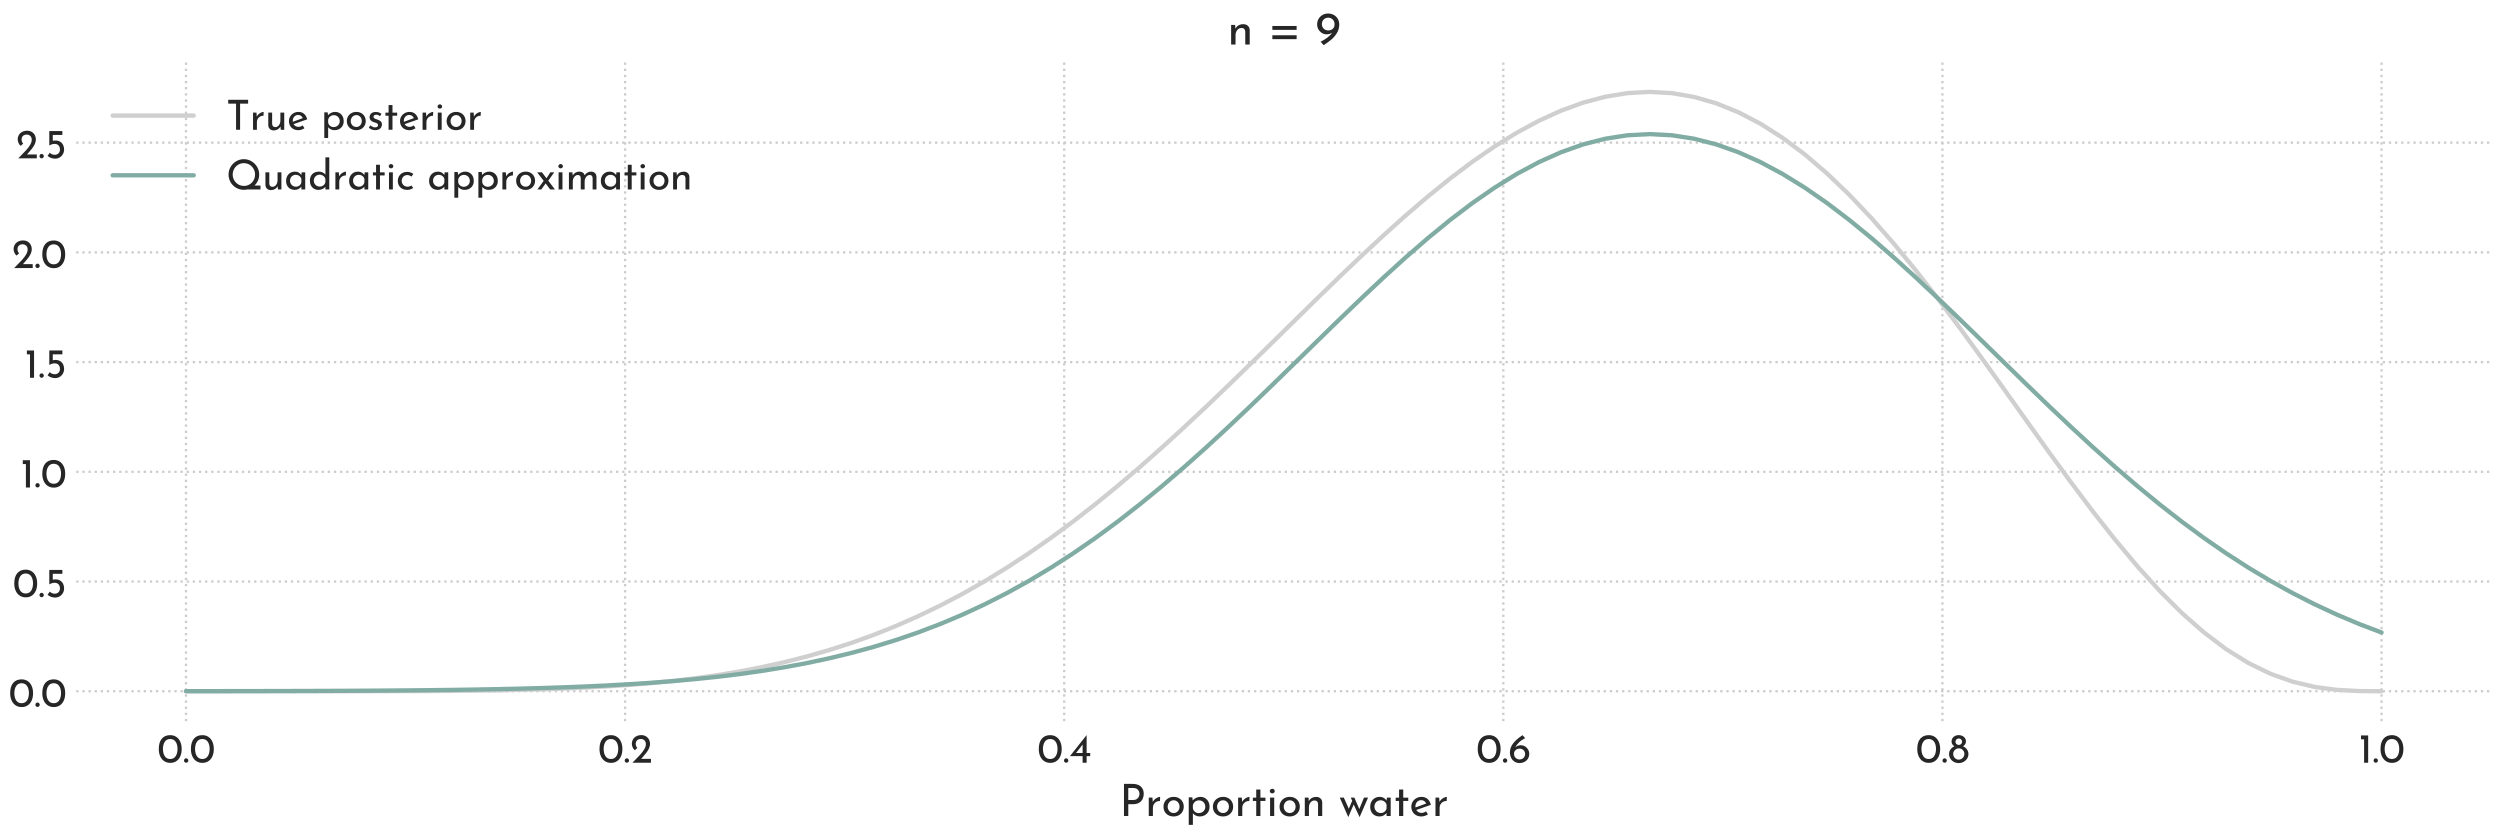<?xml version="1.0" encoding="utf-8" standalone="no"?>
<!DOCTYPE svg PUBLIC "-//W3C//DTD SVG 1.1//EN"
  "http://www.w3.org/Graphics/SVG/1.1/DTD/svg11.dtd">
<svg xmlns:xlink="http://www.w3.org/1999/xlink" width="864pt" height="288pt" viewBox="0 0 864 288" xmlns="http://www.w3.org/2000/svg" version="1.1">
 <defs>
  <style type="text/css">*{stroke-linejoin: round; stroke-linecap: butt}</style>
 </defs>
 <g id="figure_1">
  <g id="patch_1">
   <path d="M 0 288 
L 864 288 
L 864 0 
L 0 0 
z
" style="fill: #ffffff"/>
  </g>
  <g id="axes_1">
   <g id="patch_2">
    <path d="M 26.341 249.252 
L 861 249.252 
L 861 21.4 
L 26.341 21.4 
z
" style="fill: #ffffff"/>
   </g>
   <g id="matplotlib.axis_1">
    <g id="xtick_1">
     <g id="line2d_1">
      <path d="M 64.28 249.252 
L 64.28 21.4 
" clip-path="url(#p4eb851dd43)" style="fill: none; stroke-dasharray: 0.8,1.32; stroke-dashoffset: 0; stroke: #cccccc; stroke-width: 0.8"/>
     </g>
     <g id="line2d_2"/>
     <g id="text_1">
      <!-- 0.0 -->
      <g style="fill: #262626" transform="translate(54.36 263.602)scale(0.14 -0.14)">
       <defs>
        <path id="JosefinSans-Regular-30" d="M 1997 -19 
Q 1478 -19 1078 240 
Q 678 499 454 985 
Q 230 1472 230 2125 
Q 230 3168 700 3715 
Q 1171 4262 1997 4256 
Q 2515 4256 2915 4000 
Q 3315 3744 3539 3257 
Q 3763 2771 3763 2125 
Q 3763 1459 3539 972 
Q 3315 486 2915 230 
Q 2515 -26 1997 -19 
z
M 1990 576 
Q 2534 576 2825 998 
Q 3117 1421 3123 2138 
Q 3117 2835 2825 3248 
Q 2534 3661 1990 3661 
Q 1453 3661 1165 3245 
Q 877 2829 870 2125 
Q 877 1414 1165 995 
Q 1453 576 1990 576 
z
" transform="scale(0.016)"/>
        <path id="JosefinSans-Regular-2e" d="M 218 339 
Q 218 480 320 582 
Q 422 685 557 685 
Q 678 685 784 582 
Q 890 480 890 339 
Q 890 192 787 96 
Q 685 0 557 0 
Q 422 0 320 96 
Q 218 192 218 339 
z
" transform="scale(0.016)"/>
       </defs>
       <use xlink:href="#JosefinSans-Regular-30"/>
       <use xlink:href="#JosefinSans-Regular-2e" x="62.4"/>
       <use xlink:href="#JosefinSans-Regular-30" x="79.3"/>
      </g>
     </g>
    </g>
    <g id="xtick_2">
     <g id="line2d_3">
      <path d="M 216.036 249.252 
L 216.036 21.4 
" clip-path="url(#p4eb851dd43)" style="fill: none; stroke-dasharray: 0.8,1.32; stroke-dashoffset: 0; stroke: #cccccc; stroke-width: 0.8"/>
     </g>
     <g id="line2d_4"/>
     <g id="text_2">
      <!-- 0.2 -->
      <g style="fill: #262626" transform="translate(206.669 263.602)scale(0.14 -0.14)">
       <defs>
        <path id="JosefinSans-Regular-32" d="M 3213 602 
L 3213 0 
L 346 0 
L 557 211 
Q 1210 864 1574 1267 
Q 1939 1670 2185 2083 
Q 2432 2496 2432 2867 
Q 2432 3258 2201 3462 
Q 1971 3667 1638 3667 
Q 1376 3667 1200 3558 
Q 1024 3450 944 3283 
Q 864 3117 864 2950 
Q 864 2541 1114 2278 
L 736 1933 
Q 525 2061 393 2365 
Q 262 2669 262 2938 
Q 262 3290 438 3594 
Q 614 3898 947 4080 
Q 1280 4262 1741 4262 
Q 2131 4262 2435 4080 
Q 2739 3898 2905 3590 
Q 3072 3283 3072 2918 
Q 3072 2554 2899 2189 
Q 2726 1824 2473 1504 
Q 2221 1184 1798 710 
L 1702 602 
L 3213 602 
z
" transform="scale(0.016)"/>
       </defs>
       <use xlink:href="#JosefinSans-Regular-30"/>
       <use xlink:href="#JosefinSans-Regular-2e" x="62.4"/>
       <use xlink:href="#JosefinSans-Regular-32" x="79.3"/>
      </g>
     </g>
    </g>
    <g id="xtick_3">
     <g id="line2d_5">
      <path d="M 367.792 249.252 
L 367.792 21.4 
" clip-path="url(#p4eb851dd43)" style="fill: none; stroke-dasharray: 0.8,1.32; stroke-dashoffset: 0; stroke: #cccccc; stroke-width: 0.8"/>
     </g>
     <g id="line2d_6"/>
     <g id="text_3">
      <!-- 0.4 -->
      <g style="fill: #262626" transform="translate(358.489 263.602)scale(0.14 -0.14)">
       <defs>
        <path id="JosefinSans-Regular-34" d="M 3206 1498 
L 3206 1018 
L 2656 1018 
L 2656 0 
L 2035 0 
L 2035 1018 
L 83 1018 
L 83 1024 
L 2650 4262 
L 2656 4262 
L 2656 1498 
L 3206 1498 
z
M 2035 1498 
L 2035 2810 
L 1018 1498 
L 2035 1498 
z
" transform="scale(0.016)"/>
       </defs>
       <use xlink:href="#JosefinSans-Regular-30"/>
       <use xlink:href="#JosefinSans-Regular-2e" x="62.4"/>
       <use xlink:href="#JosefinSans-Regular-34" x="79.3"/>
      </g>
     </g>
    </g>
    <g id="xtick_4">
     <g id="line2d_7">
      <path d="M 519.548 249.252 
L 519.548 21.4 
" clip-path="url(#p4eb851dd43)" style="fill: none; stroke-dasharray: 0.8,1.32; stroke-dashoffset: 0; stroke: #cccccc; stroke-width: 0.8"/>
     </g>
     <g id="line2d_8"/>
     <g id="text_4">
      <!-- 0.6 -->
      <g style="fill: #262626" transform="translate(510.182 263.602)scale(0.14 -0.14)">
       <defs>
        <path id="JosefinSans-Regular-36" d="M 1958 2701 
Q 2285 2701 2576 2525 
Q 2867 2349 3046 2041 
Q 3226 1734 3226 1357 
Q 3226 941 3021 621 
Q 2816 301 2477 125 
Q 2138 -51 1754 -51 
Q 1325 -51 982 153 
Q 640 358 441 736 
Q 243 1114 243 1619 
Q 243 2381 784 3040 
Q 1325 3699 2182 4250 
L 2598 3795 
Q 2029 3514 1645 3139 
Q 1261 2765 1082 2368 
Q 1414 2701 1958 2701 
z
M 1728 506 
Q 2093 506 2339 742 
Q 2586 979 2586 1357 
Q 2586 1722 2339 1949 
Q 2093 2176 1728 2176 
Q 1498 2176 1302 2077 
Q 1107 1978 992 1808 
Q 877 1638 877 1440 
L 877 1325 
Q 877 1107 992 918 
Q 1107 730 1302 618 
Q 1498 506 1728 506 
z
" transform="scale(0.016)"/>
       </defs>
       <use xlink:href="#JosefinSans-Regular-30"/>
       <use xlink:href="#JosefinSans-Regular-2e" x="62.4"/>
       <use xlink:href="#JosefinSans-Regular-36" x="79.3"/>
      </g>
     </g>
    </g>
    <g id="xtick_5">
     <g id="line2d_9">
      <path d="M 671.305 249.252 
L 671.305 21.4 
" clip-path="url(#p4eb851dd43)" style="fill: none; stroke-dasharray: 0.8,1.32; stroke-dashoffset: 0; stroke: #cccccc; stroke-width: 0.8"/>
     </g>
     <g id="line2d_10"/>
     <g id="text_5">
      <!-- 0.8 -->
      <g style="fill: #262626" transform="translate(662.092 263.602)scale(0.14 -0.14)">
       <defs>
        <path id="JosefinSans-Regular-38" d="M 179 1331 
Q 179 1773 422 2083 
Q 666 2394 1005 2534 
Q 794 2669 678 2851 
Q 563 3034 563 3296 
Q 563 3571 707 3792 
Q 851 4013 1104 4137 
Q 1357 4262 1670 4262 
Q 1978 4262 2234 4137 
Q 2490 4013 2637 3798 
Q 2784 3584 2784 3322 
Q 2784 3046 2669 2864 
Q 2554 2682 2336 2534 
Q 2682 2387 2925 2076 
Q 3168 1766 3168 1331 
Q 3168 966 2969 649 
Q 2771 333 2425 141 
Q 2080 -51 1664 -51 
Q 1248 -51 909 137 
Q 570 326 374 646 
Q 179 966 179 1331 
z
M 1165 3226 
Q 1165 3027 1321 2886 
Q 1478 2746 1683 2746 
Q 1888 2746 2038 2886 
Q 2189 3027 2189 3226 
Q 2189 3450 2041 3597 
Q 1894 3744 1683 3744 
Q 1472 3744 1318 3597 
Q 1165 3450 1165 3226 
z
M 813 1357 
Q 813 1120 928 918 
Q 1043 717 1238 595 
Q 1434 474 1664 474 
Q 1901 474 2102 595 
Q 2304 717 2425 918 
Q 2547 1120 2547 1357 
Q 2547 1594 2432 1792 
Q 2317 1990 2115 2108 
Q 1914 2227 1677 2227 
Q 1446 2227 1248 2112 
Q 1050 1997 931 1795 
Q 813 1594 813 1357 
z
" transform="scale(0.016)"/>
       </defs>
       <use xlink:href="#JosefinSans-Regular-30"/>
       <use xlink:href="#JosefinSans-Regular-2e" x="62.4"/>
       <use xlink:href="#JosefinSans-Regular-38" x="79.3"/>
      </g>
     </g>
    </g>
    <g id="xtick_6">
     <g id="line2d_11">
      <path d="M 823.061 249.252 
L 823.061 21.4 
" clip-path="url(#p4eb851dd43)" style="fill: none; stroke-dasharray: 0.8,1.32; stroke-dashoffset: 0; stroke: #cccccc; stroke-width: 0.8"/>
     </g>
     <g id="line2d_12"/>
     <g id="text_6">
      <!-- 1.0 -->
      <g style="fill: #262626" transform="translate(815.199 263.602)scale(0.14 -0.14)">
       <defs>
        <path id="JosefinSans-Regular-31" d="M 1446 4211 
L 1446 0 
L 819 0 
L 819 3616 
L 339 3616 
L 339 4211 
L 1446 4211 
z
" transform="scale(0.016)"/>
       </defs>
       <use xlink:href="#JosefinSans-Regular-31"/>
       <use xlink:href="#JosefinSans-Regular-2e" x="33"/>
       <use xlink:href="#JosefinSans-Regular-30" x="49.9"/>
      </g>
     </g>
    </g>
    <g id="text_7">
     <!-- Proportion water -->
     <g style="fill: #262626" transform="translate(386.845 282.014)scale(0.15 -0.15)">
      <defs>
       <path id="JosefinSans-Regular-50" d="M 1907 4627 
Q 2662 4627 3088 4249 
Q 3514 3872 3514 3194 
Q 3514 2803 3357 2464 
Q 3200 2125 2851 1913 
Q 2502 1702 1971 1702 
L 1286 1702 
L 1286 0 
L 666 0 
L 666 4627 
L 1907 4627 
z
M 1971 2304 
Q 2304 2304 2512 2445 
Q 2720 2586 2809 2787 
Q 2899 2989 2899 3181 
Q 2899 3514 2681 3773 
Q 2464 4032 2003 4032 
L 1286 4032 
L 1286 2304 
L 1971 2304 
z
" transform="scale(0.016)"/>
       <path id="JosefinSans-Regular-72" d="M 1094 2022 
Q 1197 2240 1385 2406 
Q 1574 2573 1785 2662 
Q 1997 2752 2157 2758 
L 2131 2163 
Q 1843 2176 1609 2048 
Q 1376 1920 1245 1693 
Q 1114 1466 1114 1210 
L 1114 0 
L 518 0 
L 518 2650 
L 1050 2650 
L 1094 2022 
z
" transform="scale(0.016)"/>
       <path id="JosefinSans-Regular-6f" d="M 288 1350 
Q 288 1741 477 2064 
Q 666 2387 1002 2572 
Q 1338 2758 1760 2758 
Q 2182 2758 2512 2572 
Q 2842 2387 3024 2067 
Q 3206 1747 3206 1350 
Q 3206 954 3024 630 
Q 2842 307 2509 121 
Q 2176 -64 1747 -64 
Q 1331 -64 998 112 
Q 666 288 477 608 
Q 288 928 288 1350 
z
M 890 1344 
Q 890 1094 1002 883 
Q 1114 672 1309 550 
Q 1504 429 1741 429 
Q 2112 429 2355 691 
Q 2598 954 2598 1344 
Q 2598 1734 2355 2000 
Q 2112 2266 1741 2266 
Q 1498 2266 1306 2141 
Q 1114 2016 1002 1805 
Q 890 1594 890 1344 
z
" transform="scale(0.016)"/>
       <path id="JosefinSans-Regular-70" d="M 2195 2758 
Q 2566 2758 2867 2579 
Q 3168 2400 3341 2077 
Q 3514 1754 3514 1331 
Q 3514 915 3328 598 
Q 3142 282 2816 109 
Q 2490 -64 2086 -64 
Q 1798 -64 1536 61 
Q 1274 186 1114 397 
L 1114 -1274 
L 518 -1274 
L 518 2694 
L 1037 2694 
L 1088 2246 
Q 1293 2477 1577 2617 
Q 1862 2758 2195 2758 
z
M 1971 416 
Q 2221 416 2435 534 
Q 2650 653 2778 861 
Q 2906 1069 2906 1325 
Q 2906 1587 2787 1798 
Q 2669 2010 2464 2131 
Q 2259 2253 2010 2253 
Q 1670 2253 1430 2064 
Q 1190 1875 1114 1555 
L 1114 1114 
Q 1165 806 1405 611 
Q 1645 416 1971 416 
z
" transform="scale(0.016)"/>
       <path id="JosefinSans-Regular-74" d="M 1376 3814 
L 1376 2643 
L 2099 2643 
L 2099 2170 
L 1376 2170 
L 1376 0 
L 774 0 
L 774 2170 
L 288 2170 
L 288 2643 
L 774 2643 
L 774 3814 
L 1376 3814 
z
" transform="scale(0.016)"/>
       <path id="JosefinSans-Regular-69" d="M 1114 2650 
L 1114 0 
L 518 0 
L 518 2650 
L 1114 2650 
z
M 477 3590 
Q 477 3731 585 3827 
Q 694 3923 835 3923 
Q 976 3923 1081 3827 
Q 1187 3731 1187 3590 
Q 1187 3450 1081 3354 
Q 976 3258 835 3258 
Q 694 3258 585 3354 
Q 477 3450 477 3590 
z
" transform="scale(0.016)"/>
       <path id="JosefinSans-Regular-6e" d="M 2163 2752 
Q 2534 2752 2777 2531 
Q 3021 2310 3027 1958 
L 3027 0 
L 2426 0 
L 2426 1754 
Q 2413 1978 2291 2106 
Q 2170 2234 1926 2240 
Q 1574 2240 1344 1958 
Q 1114 1677 1114 1242 
L 1114 0 
L 518 0 
L 518 2650 
L 1056 2650 
L 1094 2138 
Q 1235 2426 1516 2589 
Q 1798 2752 2163 2752 
z
" transform="scale(0.016)"/>
       <path id="JosefinSans-Regular-20" transform="scale(0.016)"/>
       <path id="JosefinSans-Regular-77" d="M 4198 2650 
L 2976 -160 
L 2125 1658 
L 1350 -160 
L 122 2650 
L 710 2650 
L 1421 1043 
L 1914 2195 
L 1702 2650 
L 2221 2650 
L 2938 1005 
L 3610 2650 
L 4198 2650 
z
" transform="scale(0.016)"/>
       <path id="JosefinSans-Regular-61" d="M 3238 2650 
L 3238 0 
L 2643 0 
L 2643 435 
Q 2502 250 2233 93 
Q 1965 -64 1626 -64 
Q 1248 -64 944 99 
Q 640 262 464 576 
Q 288 890 288 1325 
Q 288 1760 470 2083 
Q 653 2406 963 2582 
Q 1274 2758 1651 2758 
Q 1990 2758 2240 2611 
Q 2490 2464 2643 2227 
L 2688 2650 
L 3238 2650 
z
M 1786 429 
Q 2112 429 2345 611 
Q 2579 794 2643 1107 
L 2643 1632 
Q 2566 1914 2323 2090 
Q 2080 2266 1766 2266 
Q 1530 2266 1328 2150 
Q 1126 2035 1008 1827 
Q 890 1619 890 1357 
Q 890 1101 1011 889 
Q 1133 678 1337 553 
Q 1542 429 1786 429 
z
" transform="scale(0.016)"/>
       <path id="JosefinSans-Regular-65" d="M 1760 448 
Q 2093 448 2406 678 
L 2682 237 
Q 2470 96 2224 16 
Q 1978 -64 1747 -64 
Q 1306 -64 976 118 
Q 646 301 467 621 
Q 288 941 288 1344 
Q 288 1734 483 2057 
Q 678 2381 1017 2569 
Q 1357 2758 1760 2758 
Q 2278 2758 2627 2454 
Q 2976 2150 3104 1606 
L 1005 870 
Q 1120 672 1315 560 
Q 1510 448 1760 448 
z
M 1715 2285 
Q 1350 2285 1113 2029 
Q 877 1773 877 1376 
Q 877 1280 883 1229 
L 2426 1798 
Q 2330 2016 2154 2150 
Q 1978 2285 1715 2285 
z
" transform="scale(0.016)"/>
      </defs>
      <use xlink:href="#JosefinSans-Regular-50"/>
      <use xlink:href="#JosefinSans-Regular-72" x="59.5"/>
      <use xlink:href="#JosefinSans-Regular-6f" x="97.1"/>
      <use xlink:href="#JosefinSans-Regular-70" x="151.6"/>
      <use xlink:href="#JosefinSans-Regular-6f" x="210.9"/>
      <use xlink:href="#JosefinSans-Regular-72" x="265.4"/>
      <use xlink:href="#JosefinSans-Regular-74" x="303"/>
      <use xlink:href="#JosefinSans-Regular-69" x="339"/>
      <use xlink:href="#JosefinSans-Regular-6f" x="364.5"/>
      <use xlink:href="#JosefinSans-Regular-6e" x="419"/>
      <use xlink:href="#JosefinSans-Regular-20" x="474.3"/>
      <use xlink:href="#JosefinSans-Regular-77" x="505.9"/>
      <use xlink:href="#JosefinSans-Regular-61" x="573.4"/>
      <use xlink:href="#JosefinSans-Regular-74" x="632.1"/>
      <use xlink:href="#JosefinSans-Regular-65" x="668.1"/>
      <use xlink:href="#JosefinSans-Regular-72" x="720.1"/>
     </g>
    </g>
   </g>
   <g id="matplotlib.axis_2">
    <g id="ytick_1">
     <g id="line2d_13">
      <path d="M 26.341 238.895 
L 861 238.895 
" clip-path="url(#p4eb851dd43)" style="fill: none; stroke-dasharray: 0.8,1.32; stroke-dashoffset: 0; stroke: #cccccc; stroke-width: 0.8"/>
     </g>
     <g id="line2d_14"/>
     <g id="text_8">
      <!-- 0.0 -->
      <g style="fill: #262626" transform="translate(3 244.32)scale(0.14 -0.14)">
       <use xlink:href="#JosefinSans-Regular-30"/>
       <use xlink:href="#JosefinSans-Regular-2e" x="62.4"/>
       <use xlink:href="#JosefinSans-Regular-30" x="79.3"/>
      </g>
     </g>
    </g>
    <g id="ytick_2">
     <g id="line2d_15">
      <path d="M 26.341 200.976 
L 861 200.976 
" clip-path="url(#p4eb851dd43)" style="fill: none; stroke-dasharray: 0.8,1.32; stroke-dashoffset: 0; stroke: #cccccc; stroke-width: 0.8"/>
     </g>
     <g id="line2d_16"/>
     <g id="text_9">
      <!-- 0.5 -->
      <g style="fill: #262626" transform="translate(4.416 206.401)scale(0.14 -0.14)">
       <defs>
        <path id="JosefinSans-Regular-35" d="M 1645 2752 
Q 2061 2752 2358 2566 
Q 2656 2381 2809 2070 
Q 2963 1760 2963 1376 
Q 2963 979 2780 652 
Q 2598 326 2281 137 
Q 1965 -51 1568 -51 
Q 1242 -51 928 70 
Q 614 192 416 384 
L 749 870 
Q 877 723 1088 633 
Q 1299 544 1517 544 
Q 1869 544 2096 771 
Q 2323 998 2323 1357 
Q 2323 1747 2108 1987 
Q 1894 2227 1498 2227 
Q 1286 2227 1091 2166 
Q 896 2106 685 1984 
L 678 1984 
L 678 4211 
L 2694 4211 
L 2694 3616 
L 1216 3616 
L 1216 2701 
Q 1421 2752 1645 2752 
z
" transform="scale(0.016)"/>
       </defs>
       <use xlink:href="#JosefinSans-Regular-30"/>
       <use xlink:href="#JosefinSans-Regular-2e" x="62.4"/>
       <use xlink:href="#JosefinSans-Regular-35" x="79.3"/>
      </g>
     </g>
    </g>
    <g id="ytick_3">
     <g id="line2d_17">
      <path d="M 26.341 163.056 
L 861 163.056 
" clip-path="url(#p4eb851dd43)" style="fill: none; stroke-dasharray: 0.8,1.32; stroke-dashoffset: 0; stroke: #cccccc; stroke-width: 0.8"/>
     </g>
     <g id="line2d_18"/>
     <g id="text_10">
      <!-- 1.0 -->
      <g style="fill: #262626" transform="translate(7.117 168.481)scale(0.14 -0.14)">
       <use xlink:href="#JosefinSans-Regular-31"/>
       <use xlink:href="#JosefinSans-Regular-2e" x="33"/>
       <use xlink:href="#JosefinSans-Regular-30" x="49.9"/>
      </g>
     </g>
    </g>
    <g id="ytick_4">
     <g id="line2d_19">
      <path d="M 26.341 125.137 
L 861 125.137 
" clip-path="url(#p4eb851dd43)" style="fill: none; stroke-dasharray: 0.8,1.32; stroke-dashoffset: 0; stroke: #cccccc; stroke-width: 0.8"/>
     </g>
     <g id="line2d_20"/>
     <g id="text_11">
      <!-- 1.5 -->
      <g style="fill: #262626" transform="translate(8.532 130.562)scale(0.14 -0.14)">
       <use xlink:href="#JosefinSans-Regular-31"/>
       <use xlink:href="#JosefinSans-Regular-2e" x="33"/>
       <use xlink:href="#JosefinSans-Regular-35" x="49.9"/>
      </g>
     </g>
    </g>
    <g id="ytick_5">
     <g id="line2d_21">
      <path d="M 26.341 87.217 
L 861 87.217 
" clip-path="url(#p4eb851dd43)" style="fill: none; stroke-dasharray: 0.8,1.32; stroke-dashoffset: 0; stroke: #cccccc; stroke-width: 0.8"/>
     </g>
     <g id="line2d_22"/>
     <g id="text_12">
      <!-- 2.0 -->
      <g style="fill: #262626" transform="translate(4.107 92.642)scale(0.14 -0.14)">
       <use xlink:href="#JosefinSans-Regular-32"/>
       <use xlink:href="#JosefinSans-Regular-2e" x="54.5"/>
       <use xlink:href="#JosefinSans-Regular-30" x="71.4"/>
      </g>
     </g>
    </g>
    <g id="ytick_6">
     <g id="line2d_23">
      <path d="M 26.341 49.298 
L 861 49.298 
" clip-path="url(#p4eb851dd43)" style="fill: none; stroke-dasharray: 0.8,1.32; stroke-dashoffset: 0; stroke: #cccccc; stroke-width: 0.8"/>
     </g>
     <g id="line2d_24"/>
     <g id="text_13">
      <!-- 2.5 -->
      <g style="fill: #262626" transform="translate(5.522 54.723)scale(0.14 -0.14)">
       <use xlink:href="#JosefinSans-Regular-32"/>
       <use xlink:href="#JosefinSans-Regular-2e" x="54.5"/>
       <use xlink:href="#JosefinSans-Regular-35" x="71.4"/>
      </g>
     </g>
    </g>
   </g>
   <g id="line2d_25">
    <path d="M 64.28 238.895 
L 71.944 238.895 
L 79.609 238.895 
L 87.273 238.895 
L 94.938 238.895 
L 102.602 238.894 
L 110.267 238.892 
L 117.931 238.889 
L 125.596 238.881 
L 133.26 238.868 
L 140.924 238.846 
L 148.589 238.811 
L 156.253 238.758 
L 163.918 238.681 
L 171.582 238.573 
L 179.247 238.424 
L 186.911 238.226 
L 194.576 237.967 
L 202.24 237.635 
L 209.905 237.215 
L 217.569 236.695 
L 225.233 236.057 
L 232.898 235.285 
L 240.562 234.363 
L 248.227 233.273 
L 255.891 231.996 
L 263.556 230.515 
L 271.22 228.811 
L 278.885 226.867 
L 286.549 224.667 
L 294.213 222.195 
L 301.878 219.435 
L 309.542 216.375 
L 317.207 213.003 
L 324.871 209.31 
L 332.536 205.29 
L 340.2 200.938 
L 347.865 196.253 
L 355.529 191.236 
L 363.194 185.893 
L 370.858 180.231 
L 378.522 174.264 
L 386.187 168.007 
L 393.851 161.479 
L 401.516 154.705 
L 409.18 147.713 
L 416.845 140.533 
L 424.509 133.201 
L 432.174 125.756 
L 439.838 118.241 
L 447.503 110.703 
L 455.167 103.189 
L 462.831 95.753 
L 470.496 88.448 
L 478.16 81.332 
L 485.825 74.462 
L 493.489 67.898 
L 501.154 61.7 
L 508.818 55.928 
L 516.483 50.64 
L 524.147 45.896 
L 531.812 41.751 
L 539.476 38.259 
L 547.14 35.47 
L 554.805 33.43 
L 562.469 32.18 
L 570.134 31.757 
L 577.798 32.189 
L 585.463 33.499 
L 593.127 35.7 
L 600.792 38.8 
L 608.456 42.795 
L 616.12 47.672 
L 623.785 53.409 
L 631.449 59.973 
L 639.114 67.319 
L 646.778 75.394 
L 654.443 84.132 
L 662.107 93.456 
L 669.772 103.28 
L 677.436 113.507 
L 685.101 124.032 
L 692.765 134.739 
L 700.429 145.509 
L 708.094 156.214 
L 715.758 166.726 
L 723.423 176.912 
L 731.087 186.642 
L 738.752 195.79 
L 746.416 204.238 
L 754.081 211.878 
L 761.745 218.62 
L 769.41 224.391 
L 777.074 229.15 
L 784.738 232.881 
L 792.403 235.614 
L 800.067 237.421 
L 807.732 238.43 
L 815.396 238.833 
L 823.061 238.895 
" clip-path="url(#p4eb851dd43)" style="fill: none; stroke: #cfcfcf; stroke-width: 1.5; stroke-linecap: round"/>
   </g>
   <g id="line2d_26">
    <path d="M 64.28 238.871 
L 71.944 238.864 
L 79.609 238.854 
L 87.273 238.842 
L 94.938 238.827 
L 102.602 238.807 
L 110.267 238.782 
L 117.931 238.75 
L 125.596 238.711 
L 133.26 238.661 
L 140.924 238.6 
L 148.589 238.523 
L 156.253 238.429 
L 163.918 238.314 
L 171.582 238.174 
L 179.247 238.002 
L 186.911 237.795 
L 194.576 237.546 
L 202.24 237.246 
L 209.905 236.889 
L 217.569 236.464 
L 225.233 235.961 
L 232.898 235.368 
L 240.562 234.674 
L 248.227 233.864 
L 255.891 232.922 
L 263.556 231.834 
L 271.22 230.583 
L 278.885 229.149 
L 286.549 227.516 
L 294.213 225.663 
L 301.878 223.572 
L 309.542 221.225 
L 317.207 218.601 
L 324.871 215.684 
L 332.536 212.457 
L 340.2 208.906 
L 347.865 205.019 
L 355.529 200.785 
L 363.194 196.198 
L 370.858 191.257 
L 378.522 185.963 
L 386.187 180.324 
L 393.851 174.351 
L 401.516 168.062 
L 409.18 161.481 
L 416.845 154.638 
L 424.509 147.567 
L 432.174 140.312 
L 439.838 132.919 
L 447.503 125.441 
L 455.167 117.937 
L 462.831 110.468 
L 470.496 103.1 
L 478.16 95.901 
L 485.825 88.942 
L 493.489 82.292 
L 501.154 76.023 
L 508.818 70.2 
L 516.483 64.89 
L 524.147 60.153 
L 531.812 56.044 
L 539.476 52.612 
L 547.14 49.899 
L 554.805 47.936 
L 562.469 46.749 
L 570.134 46.351 
L 577.798 46.749 
L 585.463 47.936 
L 593.127 49.899 
L 600.792 52.612 
L 608.456 56.044 
L 616.12 60.153 
L 623.785 64.89 
L 631.449 70.2 
L 639.114 76.023 
L 646.778 82.292 
L 654.443 88.942 
L 662.107 95.901 
L 669.772 103.1 
L 677.436 110.468 
L 685.101 117.937 
L 692.765 125.441 
L 700.429 132.919 
L 708.094 140.312 
L 715.758 147.567 
L 723.423 154.638 
L 731.087 161.481 
L 738.752 168.062 
L 746.416 174.351 
L 754.081 180.324 
L 761.745 185.963 
L 769.41 191.257 
L 777.074 196.198 
L 784.738 200.785 
L 792.403 205.019 
L 800.067 208.906 
L 807.732 212.457 
L 815.396 215.684 
L 823.061 218.601 
" clip-path="url(#p4eb851dd43)" style="fill: none; stroke: #81aca4; stroke-width: 1.5; stroke-linecap: round"/>
   </g>
   <g id="text_14">
    <!-- n = 9 -->
    <g style="fill: #262626" transform="translate(424.152 15.4)scale(0.16 -0.16)">
     <defs>
      <path id="JosefinSans-Regular-3d" d="M 3930 2509 
L 3930 1984 
L 653 1984 
L 653 2509 
L 3930 2509 
z
M 3930 1254 
L 3930 730 
L 653 730 
L 653 1254 
L 3930 1254 
z
" transform="scale(0.016)"/>
      <path id="JosefinSans-Regular-39" d="M 1715 4192 
Q 2138 4192 2483 4003 
Q 2829 3814 3027 3478 
Q 3226 3142 3226 2714 
Q 3226 2093 2928 1587 
Q 2630 1082 2195 707 
Q 1760 333 1126 -83 
L 710 378 
Q 1267 659 1676 982 
Q 2086 1306 2298 1626 
Q 1997 1382 1510 1382 
Q 1184 1382 893 1558 
Q 602 1734 422 2038 
Q 243 2342 243 2720 
Q 243 3155 448 3491 
Q 653 3827 989 4009 
Q 1325 4192 1715 4192 
z
M 883 2758 
Q 883 2381 1129 2144 
Q 1376 1907 1741 1907 
Q 2112 1907 2352 2128 
Q 2592 2349 2592 2688 
L 2592 2810 
Q 2579 3149 2336 3389 
Q 2093 3629 1741 3629 
Q 1376 3629 1129 3385 
Q 883 3142 883 2758 
z
" transform="scale(0.016)"/>
     </defs>
     <use xlink:href="#JosefinSans-Regular-6e"/>
     <use xlink:href="#JosefinSans-Regular-20" x="55.3"/>
     <use xlink:href="#JosefinSans-Regular-3d" x="86.9"/>
     <use xlink:href="#JosefinSans-Regular-20" x="158.6"/>
     <use xlink:href="#JosefinSans-Regular-39" x="190.2"/>
    </g>
   </g>
   <g id="legend_1">
    <g id="line2d_27">
     <path d="M 38.941 39.95 
L 52.941 39.95 
L 66.941 39.95 
" style="fill: none; stroke: #cfcfcf; stroke-width: 1.5; stroke-linecap: round"/>
    </g>
    <g id="text_15">
     <!-- True posterior -->
     <g style="fill: #262626" transform="translate(78.141 44.85)scale(0.14 -0.14)">
      <defs>
       <path id="JosefinSans-Regular-54" d="M 3398 4627 
L 3398 4032 
L 2157 4032 
L 2157 0 
L 1536 0 
L 1536 4032 
L 326 4032 
L 326 4627 
L 3398 4627 
z
" transform="scale(0.016)"/>
       <path id="JosefinSans-Regular-75" d="M 2982 2650 
L 2982 0 
L 2445 0 
L 2406 506 
Q 2272 237 1990 67 
Q 1709 -102 1363 -102 
Q 998 -102 764 118 
Q 531 339 518 691 
L 518 2650 
L 1114 2650 
L 1114 902 
Q 1126 678 1244 547 
Q 1363 416 1600 410 
Q 1818 410 1997 541 
Q 2176 672 2281 902 
Q 2387 1133 2387 1414 
L 2387 2650 
L 2982 2650 
z
" transform="scale(0.016)"/>
       <path id="JosefinSans-Regular-73" d="M 1267 -58 
Q 973 -58 707 44 
Q 442 147 275 346 
L 531 691 
Q 691 538 867 454 
Q 1043 371 1216 371 
Q 1427 371 1561 454 
Q 1696 538 1696 710 
Q 1696 845 1613 928 
Q 1530 1011 1424 1049 
Q 1318 1088 1069 1165 
Q 390 1382 390 1939 
Q 390 2272 636 2509 
Q 883 2746 1325 2746 
Q 1606 2746 1824 2675 
Q 2042 2605 2227 2451 
L 1990 2086 
Q 1888 2195 1731 2259 
Q 1574 2323 1434 2330 
Q 1254 2330 1126 2243 
Q 998 2157 998 2010 
Q 998 1888 1081 1808 
Q 1165 1728 1254 1693 
Q 1344 1658 1606 1574 
Q 1933 1466 2115 1293 
Q 2298 1120 2298 826 
Q 2298 442 2029 192 
Q 1760 -58 1267 -58 
z
" transform="scale(0.016)"/>
      </defs>
      <use xlink:href="#JosefinSans-Regular-54"/>
      <use xlink:href="#JosefinSans-Regular-72" x="58.2"/>
      <use xlink:href="#JosefinSans-Regular-75" x="95.8"/>
      <use xlink:href="#JosefinSans-Regular-65" x="150.5"/>
      <use xlink:href="#JosefinSans-Regular-20" x="202.5"/>
      <use xlink:href="#JosefinSans-Regular-70" x="234.1"/>
      <use xlink:href="#JosefinSans-Regular-6f" x="293.4"/>
      <use xlink:href="#JosefinSans-Regular-73" x="347.9"/>
      <use xlink:href="#JosefinSans-Regular-74" x="388.7"/>
      <use xlink:href="#JosefinSans-Regular-65" x="424.7"/>
      <use xlink:href="#JosefinSans-Regular-72" x="476.7"/>
      <use xlink:href="#JosefinSans-Regular-69" x="514.3"/>
      <use xlink:href="#JosefinSans-Regular-6f" x="539.8"/>
      <use xlink:href="#JosefinSans-Regular-72" x="594.3"/>
     </g>
    </g>
    <g id="line2d_28">
     <path d="M 38.941 60.587 
L 52.941 60.587 
L 66.941 60.587 
" style="fill: none; stroke: #81aca4; stroke-width: 1.5; stroke-linecap: round"/>
    </g>
    <g id="text_16">
     <!-- Quadratic approximation -->
     <g style="fill: #262626" transform="translate(78.141 65.487)scale(0.14 -0.14)">
      <defs>
       <path id="JosefinSans-Regular-51" d="M 5306 0 
L 3226 0 
Q 2982 -51 2739 -51 
Q 2099 -51 1555 262 
Q 1011 576 694 1117 
Q 378 1658 378 2310 
Q 378 2944 698 3488 
Q 1018 4032 1558 4355 
Q 2099 4678 2739 4678 
Q 3373 4678 3917 4355 
Q 4461 4032 4784 3488 
Q 5107 2944 5107 2310 
Q 5107 1818 4915 1376 
Q 4723 934 4378 608 
L 5306 608 
L 5306 0 
z
M 1018 2304 
Q 1018 1830 1248 1427 
Q 1478 1024 1878 787 
Q 2278 550 2752 550 
Q 3226 550 3619 784 
Q 4013 1018 4240 1424 
Q 4467 1830 4467 2310 
Q 4467 2784 4236 3187 
Q 4006 3590 3609 3827 
Q 3213 4064 2739 4064 
Q 2266 4064 1869 3824 
Q 1472 3584 1245 3181 
Q 1018 2778 1018 2304 
z
" transform="scale(0.016)"/>
       <path id="JosefinSans-Regular-64" d="M 3283 4960 
L 3283 0 
L 2682 0 
L 2682 416 
Q 2490 192 2211 64 
Q 1933 -64 1600 -64 
Q 1229 -64 928 115 
Q 627 294 457 617 
Q 288 941 288 1363 
Q 288 1792 467 2109 
Q 646 2426 960 2592 
Q 1274 2758 1670 2758 
Q 1971 2758 2249 2633 
Q 2528 2509 2688 2291 
L 2688 4960 
L 3283 4960 
z
M 1786 448 
Q 2131 448 2371 633 
Q 2611 819 2682 1133 
L 2682 1632 
Q 2605 1920 2355 2102 
Q 2106 2285 1786 2285 
Q 1542 2285 1337 2166 
Q 1133 2048 1011 1840 
Q 890 1632 890 1370 
Q 890 1114 1011 902 
Q 1133 691 1337 569 
Q 1542 448 1786 448 
z
" transform="scale(0.016)"/>
       <path id="JosefinSans-Regular-63" d="M 2669 250 
Q 2490 102 2243 19 
Q 1997 -64 1741 -64 
Q 1312 -64 982 109 
Q 653 282 470 598 
Q 288 915 288 1331 
Q 288 1741 480 2057 
Q 672 2374 992 2547 
Q 1312 2720 1683 2720 
Q 2291 2720 2688 2387 
L 2387 1997 
Q 2259 2093 2092 2160 
Q 1926 2227 1734 2227 
Q 1498 2227 1302 2108 
Q 1107 1990 995 1785 
Q 883 1581 883 1331 
Q 883 1082 1001 877 
Q 1120 672 1325 550 
Q 1530 429 1792 429 
Q 2118 429 2362 621 
L 2669 250 
z
" transform="scale(0.016)"/>
       <path id="JosefinSans-Regular-78" d="M 2138 0 
L 1427 934 
L 762 0 
L 154 0 
L 1126 1331 
L 122 2650 
L 864 2650 
L 1562 1728 
L 2157 2650 
L 2758 2650 
L 1837 1363 
L 2861 0 
L 2138 0 
z
" transform="scale(0.016)"/>
       <path id="JosefinSans-Regular-6d" d="M 3917 2758 
Q 4301 2758 4528 2540 
Q 4755 2323 4768 1965 
L 4768 0 
L 4173 0 
L 4173 1747 
Q 4154 2214 3750 2240 
Q 3520 2240 3337 2102 
Q 3155 1965 3052 1741 
Q 2950 1517 2944 1261 
L 2944 0 
L 2342 0 
L 2342 1747 
Q 2323 2214 1907 2240 
Q 1683 2240 1500 2102 
Q 1318 1965 1216 1737 
Q 1114 1510 1114 1254 
L 1114 0 
L 518 0 
L 518 2650 
L 1056 2650 
L 1101 2150 
Q 1254 2438 1520 2598 
Q 1786 2758 2125 2758 
Q 2445 2758 2662 2608 
Q 2880 2458 2944 2195 
Q 3110 2458 3366 2608 
Q 3622 2758 3917 2758 
z
" transform="scale(0.016)"/>
      </defs>
      <use xlink:href="#JosefinSans-Regular-51"/>
      <use xlink:href="#JosefinSans-Regular-75" x="88.8"/>
      <use xlink:href="#JosefinSans-Regular-61" x="143.5"/>
      <use xlink:href="#JosefinSans-Regular-64" x="202.2"/>
      <use xlink:href="#JosefinSans-Regular-72" x="261.5"/>
      <use xlink:href="#JosefinSans-Regular-61" x="299.1"/>
      <use xlink:href="#JosefinSans-Regular-74" x="357.8"/>
      <use xlink:href="#JosefinSans-Regular-69" x="393.8"/>
      <use xlink:href="#JosefinSans-Regular-63" x="419.3"/>
      <use xlink:href="#JosefinSans-Regular-20" x="464.9"/>
      <use xlink:href="#JosefinSans-Regular-61" x="496.5"/>
      <use xlink:href="#JosefinSans-Regular-70" x="555.2"/>
      <use xlink:href="#JosefinSans-Regular-70" x="614.5"/>
      <use xlink:href="#JosefinSans-Regular-72" x="673.8"/>
      <use xlink:href="#JosefinSans-Regular-6f" x="711.4"/>
      <use xlink:href="#JosefinSans-Regular-78" x="765.9"/>
      <use xlink:href="#JosefinSans-Regular-69" x="812.5"/>
      <use xlink:href="#JosefinSans-Regular-6d" x="838"/>
      <use xlink:href="#JosefinSans-Regular-61" x="920.5"/>
      <use xlink:href="#JosefinSans-Regular-74" x="979.2"/>
      <use xlink:href="#JosefinSans-Regular-69" x="1015.2"/>
      <use xlink:href="#JosefinSans-Regular-6f" x="1040.7"/>
      <use xlink:href="#JosefinSans-Regular-6e" x="1095.2"/>
     </g>
    </g>
   </g>
  </g>
 </g>
 <defs>
  <clipPath id="p4eb851dd43">
   <rect x="26.341" y="21.4" width="834.659" height="227.852"/>
  </clipPath>
 </defs>
</svg>
